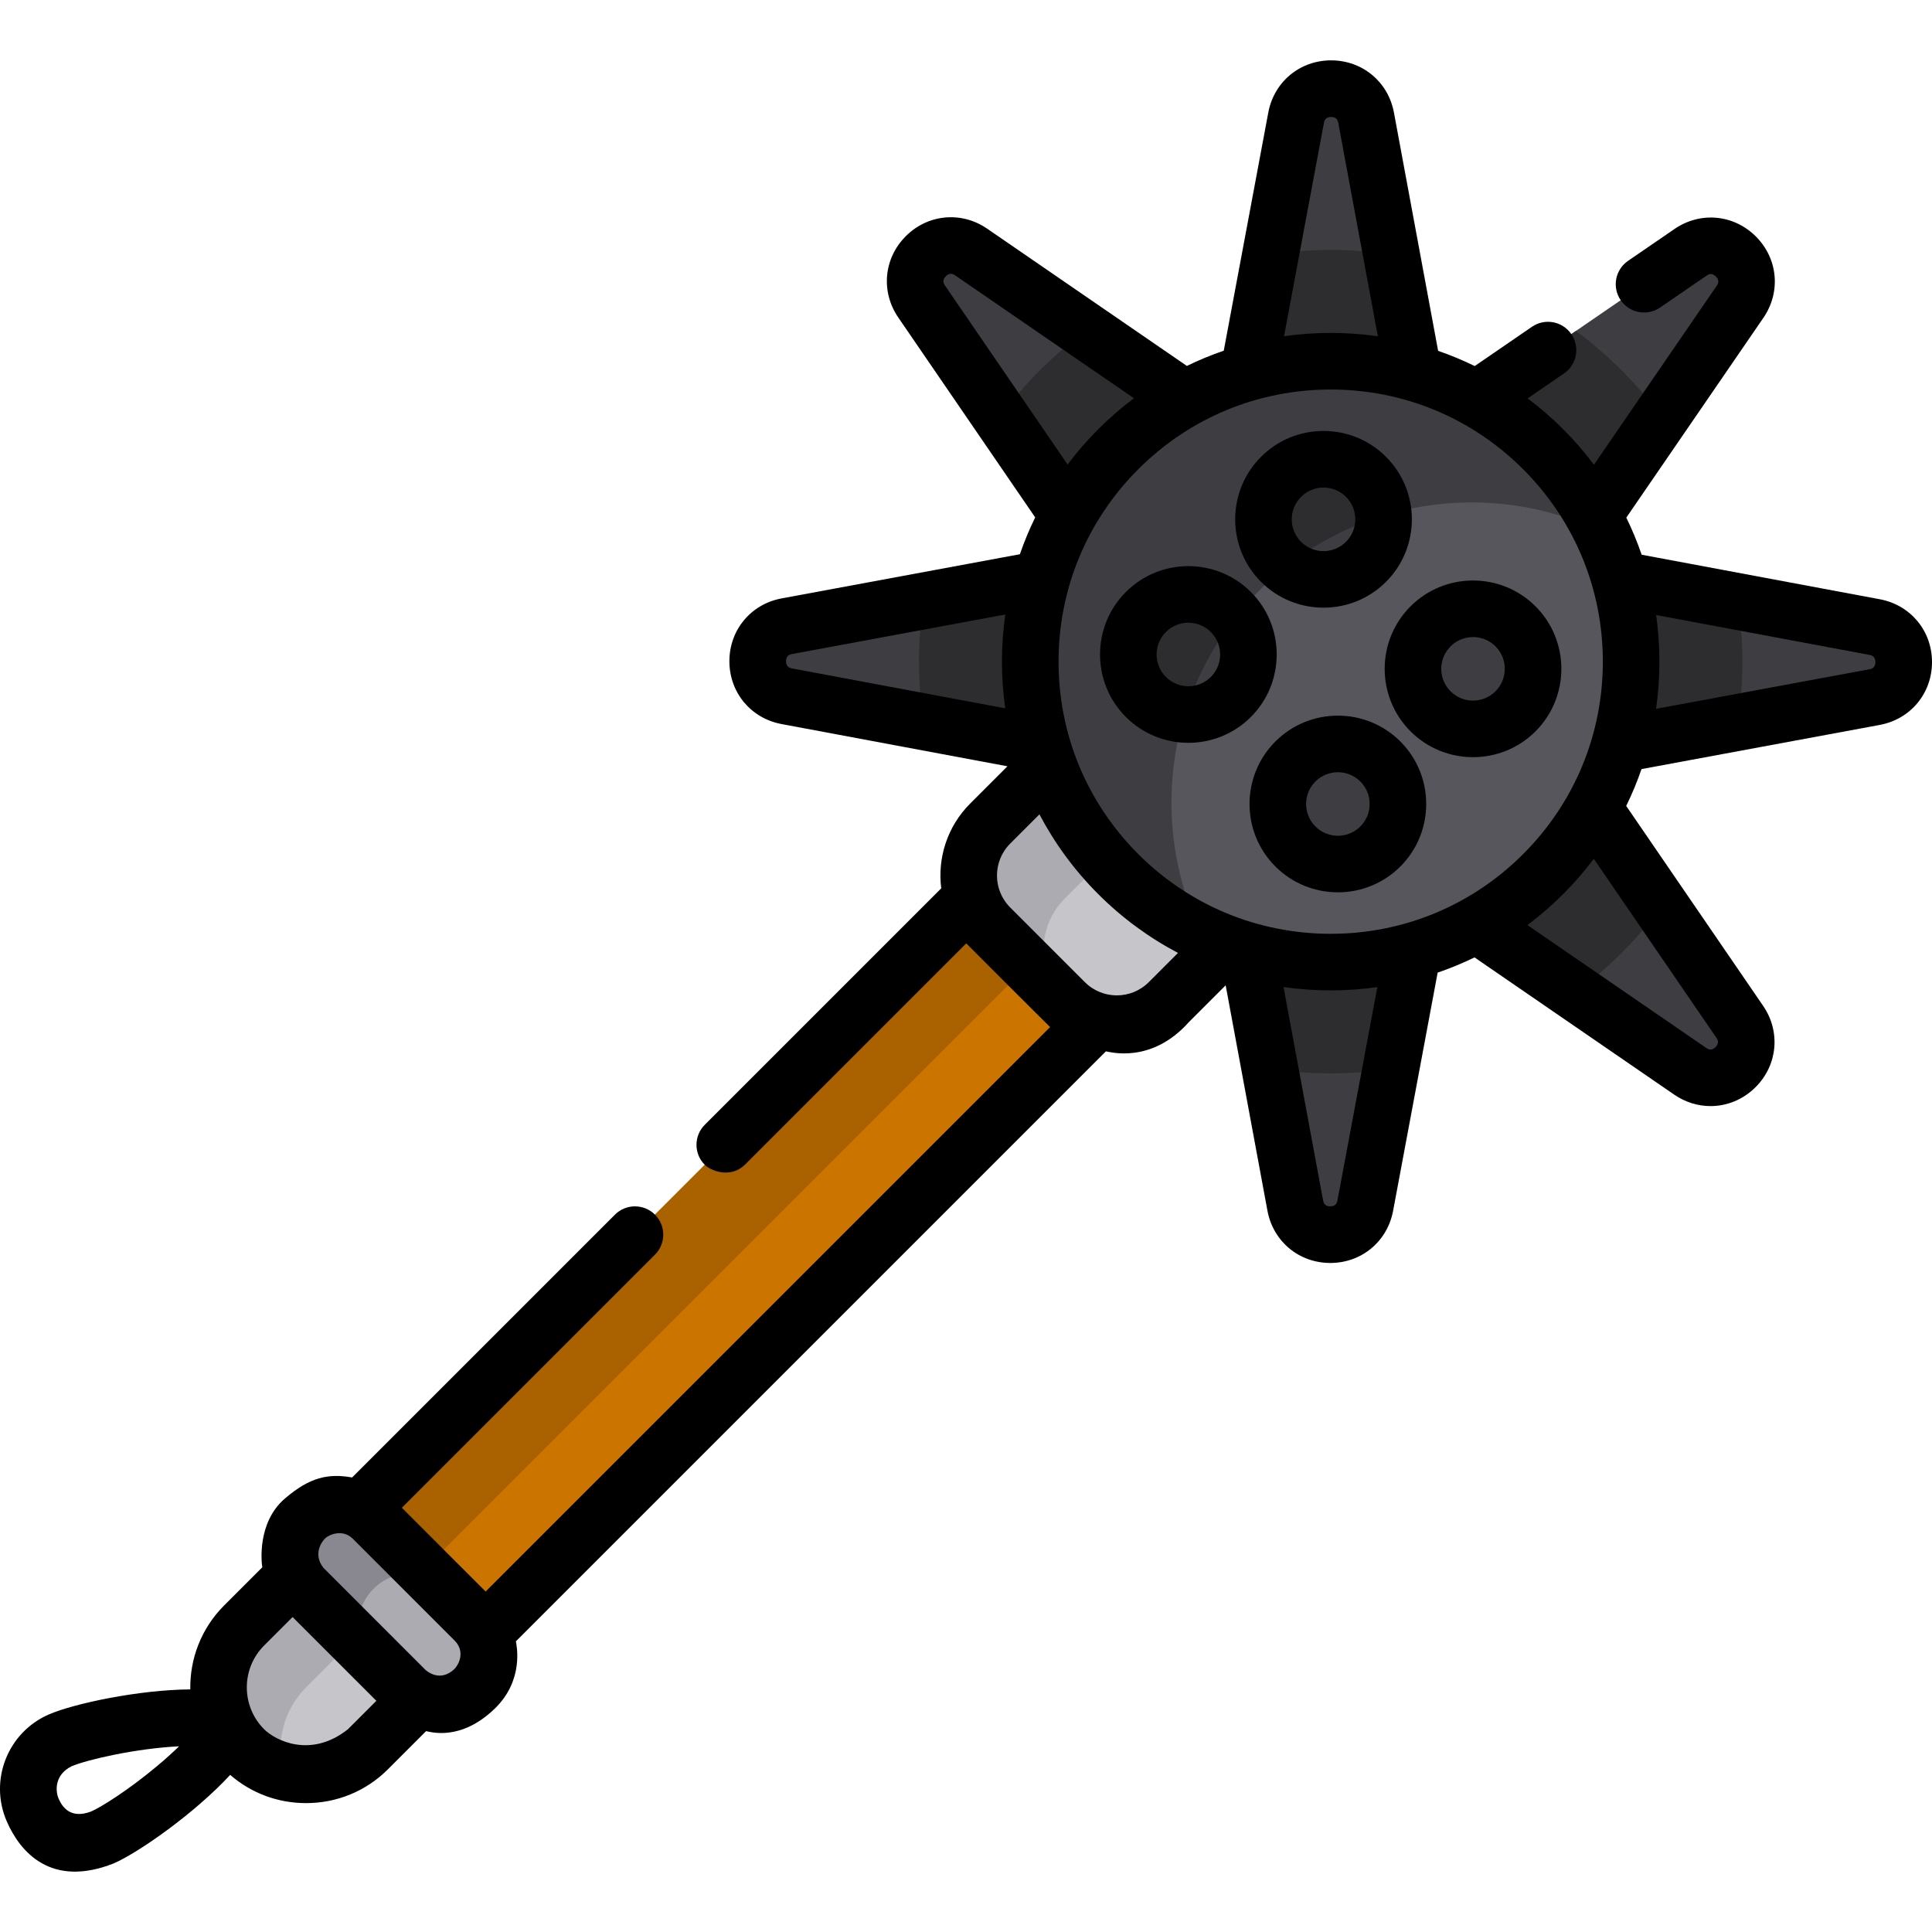 <?xml version="1.0" encoding="iso-8859-1"?>
<!-- Generator: Adobe Illustrator 19.0.0, SVG Export Plug-In . SVG Version: 6.00 Build 0)  -->
<svg version="1.1" id="Capa_1" xmlns="http://www.w3.org/2000/svg" xmlns:xlink="http://www.w3.org/1999/xlink" x="0px" y="0px"
	 viewBox="0 0 512 512" style="enable-background:new 0 0 512 512;" xml:space="preserve">
<path style="fill:#CC7400;" d="M270.993,224.473L64.697,430.769c-9.022,9.022-9.022,23.785,0,32.807l0,0
	c9.022,9.022,23.785,9.022,32.807,0L303.8,257.28L270.993,224.473z"/>
<path style="fill:#AA6100;" d="M81.101,447.172l206.295-206.295l-16.403-16.403L64.697,430.769c-9.022,9.022-9.022,23.785,0,32.807
	l0,0c2.986,2.986,6.605,4.962,10.432,5.971C73.089,461.81,75.065,453.208,81.101,447.172z"/>
<path style="fill:#C6C5CA;" d="M282.207,265.591l-19.803-19.803c-7.569-7.569-7.569-19.955,0-27.525l9.681-9.681
	c7.569-7.569,19.955-7.569,27.525,0l19.803,19.803c7.569,7.569,7.569,19.955,0,27.525l-9.681,9.681
	C302.162,273.16,289.776,273.16,282.207,265.591z"/>
<path style="fill:#ACABB1;" d="M282.214,238.073l9.681-9.681c7.568-7.568,19.952-7.569,27.521-0.003
	c-0.001-0.001-0.002-0.002-0.003-0.004l-19.803-19.803c-7.569-7.569-19.955-7.569-27.525,0l-9.681,9.681
	c-7.569,7.569-7.569,19.955,0,27.525l19.803,19.803c0.001,0.001,0.003,0.002,0.004,0.003
	C274.645,258.024,274.645,245.641,282.214,238.073z"/>
<path style="fill:#C6C5CA;" d="M87.217,408.249l-22.52,22.52c-9.022,9.022-9.022,23.785,0,32.807l0,0
	c9.022,9.022,23.785,9.022,32.807,0l22.52-22.52L87.217,408.249z"/>
<g>
	<path style="fill:#ACABB1;" d="M75.13,469.547c-2.041-7.737-0.065-16.339,5.971-22.375l22.52-22.52l-16.403-16.403l-22.52,22.52
		c-9.022,9.022-9.022,23.785,0,32.807C67.683,466.562,71.303,468.537,75.13,469.547z"/>
	<path style="fill:#ACABB1;" d="M107.496,447.884l-27.108-27.108c-4.931-4.931-4.931-13.001,0-17.933l0.417-0.417
		c4.931-4.931,13.001-4.931,17.933,0l27.108,27.108c4.931,4.931,4.931,13.001,0,17.933l-0.417,0.417
		C120.497,452.816,112.428,452.816,107.496,447.884z"/>
</g>
<path style="fill:#898890;" d="M98.808,421.263l0.417-0.417c4.931-4.931,13.001-4.932,17.933,0l-18.42-18.419
	c-4.931-4.931-13.001-4.931-17.933,0l-0.417,0.417c-4.931,4.931-4.931,13.001,0,17.933l18.419,18.419
	C93.877,434.264,93.877,426.195,98.808,421.263z"/>
<g>
	<path style="fill:#3E3D42;" d="M343.483,31.199l-17.03,91.066l52.472,0.041l-16.888-91.092
		C360.131,20.933,345.405,20.922,343.483,31.199z"/>
	<path style="fill:#3E3D42;" d="M343.259,319.481l-16.888-91.092l52.472,0.041l-17.03,91.066
		C359.891,329.773,345.165,329.761,343.259,319.481z"/>
	<path style="fill:#3E3D42;" d="M244.239,79.9l52.351,76.435l37.132-37.074l-76.353-52.47
		C248.752,60.868,238.331,71.273,244.239,79.9z"/>
	<path style="fill:#3E3D42;" d="M447.927,283.904l-76.353-52.47l37.132-37.074l52.351,76.435
		C466.965,279.421,456.544,289.826,447.927,283.904z"/>
	<path style="fill:#3E3D42;" d="M208.5,184.512l91.066,17.03l0.041-52.472l-91.092,16.888
		C198.234,167.864,198.222,182.59,208.5,184.512z"/>
	<path style="fill:#3E3D42;" d="M496.782,184.736l-91.092,16.888l0.041-52.472l91.066,17.03
		C507.073,168.104,507.062,182.83,496.782,184.736z"/>
	<path style="fill:#3E3D42;" d="M448.011,66.864l-76.394,52.411l37.103,37.103l52.411-76.394
		C467.046,71.362,456.633,60.949,448.011,66.864z"/>
</g>
<g>
	<path style="fill:#2D2D30;" d="M417.639,87.701l-46.022,31.574l37.103,37.103l31.574-46.022
		c-3.152-4.245-6.646-8.313-10.494-12.161C425.953,94.347,421.884,90.853,417.639,87.701z"/>
	<path style="fill:#2D2D30;" d="M460.579,159.389l-54.869-10.216v52.472l54.869-10.216c0.773-5.23,1.179-10.578,1.179-16.019
		C461.758,169.967,461.352,164.619,460.579,159.389z"/>
	<path style="fill:#2D2D30;" d="M440.25,240.353l-31.574-46.022l-37.103,37.103l46.022,31.574
		c4.245-3.152,8.313-6.646,12.161-10.494C433.604,248.666,437.099,244.598,440.25,240.353z"/>
	<path style="fill:#2D2D30;" d="M368.606,283.278l10.216-54.869H326.35l10.216,54.869c5.23,0.773,10.578,1.179,16.019,1.179
		S363.376,284.051,368.606,283.278z"/>
	<path style="fill:#2D2D30;" d="M244.717,191.305l54.869,10.216V149.05l-54.869,10.216c-0.773,5.23-1.179,10.578-1.179,16.019
		S243.944,186.075,244.717,191.305z"/>
	<path style="fill:#2D2D30;" d="M265.046,110.341l31.574,46.022l37.103-37.103l-46.022-31.574
		c-4.245,3.152-8.314,6.646-12.161,10.494S268.197,106.097,265.046,110.341z"/>
	<path style="fill:#2D2D30;" d="M336.69,67.416l-10.216,54.869h52.472L368.73,67.416c-5.23-0.773-10.578-1.179-16.019-1.179
		S341.92,66.643,336.69,67.416z"/>
</g>
<circle style="fill:#57565C;" cx="352.648" cy="175.35" r="79.62"/>
<g>
	<path style="fill:#3E3D42;" d="M333.75,156.449c24.536-24.536,61.095-29.694,90.705-15.507
		c-3.792-7.914-8.949-15.338-15.507-21.895c-31.094-31.094-81.507-31.094-112.601,0s-31.094,81.507,0,112.601
		c6.558,6.558,13.981,11.716,21.895,15.507C304.056,217.544,309.214,180.985,333.75,156.449z"/>
	<circle style="fill:#3E3D42;" cx="350.748" cy="137.63" r="15.922"/>
	<circle style="fill:#3E3D42;" cx="390.368" cy="177.25" r="15.922"/>
	<circle style="fill:#3E3D42;" cx="314.928" cy="173.44" r="15.922"/>
</g>
<g>
	<path style="fill:#2D2D30;" d="M339.488,126.371c-6.218,6.218-6.218,16.299,0,22.517c0.444,0.444,0.913,0.848,1.394,1.229
		c7.849-6.177,16.593-10.655,25.741-13.46c-0.228-3.744-1.756-7.425-4.617-10.286C355.787,120.153,345.706,120.153,339.488,126.371z
		"/>
	<path style="fill:#2D2D30;" d="M303.672,162.187c-6.218,6.218-6.218,16.299,0,22.517c2.861,2.861,6.541,4.389,10.286,4.617
		c2.805-9.148,7.284-17.892,13.461-25.741c-0.381-0.481-0.784-0.949-1.229-1.394C319.971,155.969,309.89,155.969,303.672,162.187z"
		/>
</g>
<circle style="fill:#3E3D42;" cx="354.548" cy="213.06" r="15.922"/>
<path d="M350.746,161.041c5.998,0,11.996-2.283,16.563-6.849c9.132-9.133,9.132-23.992,0-33.124
	c-4.424-4.424-10.306-6.86-16.563-6.86c-6.256,0-12.138,2.436-16.563,6.86c-9.132,9.132-9.132,23.991,0.001,33.125
	C338.751,158.758,344.749,161.041,350.746,161.041z M344.79,131.675c1.592-1.591,3.707-2.467,5.956-2.467
	c2.25,0,4.364,0.876,5.955,2.467c3.284,3.284,3.284,8.627,0,11.911c-3.282,3.284-8.626,3.284-11.91,0
	C341.507,140.301,341.507,134.958,344.79,131.675z"/>
<path d="M373.803,160.687c-9.131,9.132-9.131,23.992,0,33.124c4.566,4.566,10.563,6.849,16.563,6.849
	c5.997,0,11.996-2.284,16.562-6.849h0.001c9.131-9.132,9.131-23.992-0.001-33.125C397.794,151.554,382.936,151.555,373.803,160.687z
	 M396.32,171.293c3.284,3.284,3.283,8.627,0.001,11.911c-3.285,3.284-8.628,3.283-11.911,0c-3.284-3.284-3.284-8.627,0-11.911
	c1.642-1.642,3.798-2.462,5.955-2.462C392.521,168.831,394.679,169.652,396.32,171.293z"/>
<path d="M331.493,156.883c-9.133-9.132-23.99-9.132-33.125,0c-9.131,9.132-9.131,23.992,0.001,33.125
	c4.566,4.566,10.564,6.849,16.562,6.849c5.998,0,11.996-2.283,16.563-6.849C340.624,180.875,340.624,166.016,331.493,156.883z
	 M320.886,179.401c-3.283,3.283-8.627,3.284-11.91,0c-3.284-3.284-3.284-8.627-0.001-11.911c1.643-1.642,3.8-2.463,5.956-2.463
	c2.157,0,4.313,0.821,5.955,2.462C324.17,170.774,324.17,176.117,320.886,179.401z"/>
<path d="M337.987,196.502c-9.131,9.132-9.131,23.992,0,33.124c4.566,4.566,10.563,6.849,16.563,6.849
	c5.997,0,11.996-2.284,16.562-6.849h0.001c9.131-9.132,9.131-23.992-0.001-33.125C361.978,187.37,347.12,187.37,337.987,196.502z
	 M360.506,219.02c-3.286,3.285-8.629,3.283-11.911,0c-3.284-3.284-3.284-8.627,0-11.911c1.642-1.642,3.798-2.462,5.955-2.462
	c2.156,0,4.313,0.821,5.955,2.462C363.789,210.392,363.788,215.736,360.506,219.02z"/>
<path d="M498.175,158.81l-63.119-11.803c-1.152-3.359-2.509-6.64-4.067-9.831l36.326-52.949c4.688-6.833,3.87-15.698-1.989-21.557
	c-5.86-5.86-14.726-6.677-21.559-1.991l-12.321,8.454c-3.415,2.344-4.284,7.012-1.941,10.428c2.344,3.414,7.011,4.285,10.428,1.941
	l12.32-8.454c0.363-0.249,1.327-0.911,2.466,0.228c1.138,1.138,0.477,2.102,0.228,2.465l-32.531,47.418
	c-2.477-3.297-5.196-6.447-8.163-9.415c-2.968-2.968-6.118-5.687-9.416-8.164l9.638-6.612c3.415-2.343,4.284-7.012,1.941-10.427
	c-2.345-3.416-7.012-4.286-10.428-1.942l-15.169,10.407c-3.15-1.538-6.389-2.882-9.703-4.025l-11.705-63.135
	c-1.511-8.148-8.353-13.843-16.64-13.85c-0.005,0-0.009,0-0.014,0c-8.279,0-15.124,5.683-16.646,13.824l-11.803,63.118
	c-3.338,1.145-6.6,2.491-9.772,4.037l-52.919-36.366c-6.828-4.692-15.694-3.882-21.559,1.973s-6.689,14.719-2.007,21.556
	l36.285,52.978c-1.551,3.169-2.905,6.427-4.055,9.763l-63.135,11.704c-8.148,1.511-13.843,8.354-13.85,16.64
	c-0.006,8.287,5.679,15.138,13.823,16.661l59.87,11.196c-0.069,0.068-0.141,0.131-0.21,0.199l-9.681,9.681
	c-6.12,6.12-8.67,14.475-7.664,22.463l-62.662,62.662c-2.929,2.929-2.929,7.678,0,10.606c1.465,1.464,6.675,3.789,10.607,0
	l58.69-58.69c0.332,0.37,21.748,21.767,22.221,22.179L128.696,421.778l-22.2-22.2l67.077-67.077c2.929-2.929,2.929-7.678,0-10.606
	c-2.93-2.929-7.678-2.929-10.607,0l-69.652,69.652c-6.274-1.11-11.165-0.121-17.811,5.578c-7.446,6.385-6.193,17.066-5.99,18.223
	l-10.118,10.119c-6.119,6.12-9.102,14.202-8.963,22.24c-13.697,0.095-30.931,3.784-37.5,6.647
	c-10.899,4.75-15.884,17.436-11.134,28.335c3.53,8.099,11.702,17.704,28.335,11.134c6.682-2.912,21.498-13.323,30.872-23.456
	c5.566,4.832,12.619,7.477,20.097,7.477c8.218,0,15.927-3.184,21.706-8.963l10.114-10.114c1.171,0.207,9.209,2.76,18.227-5.994
	c7.736-7.509,5.777-16.649,5.574-17.806L293.07,278.62c0.964,0.103,11.979,3.438,21.966-7.724l9.68-9.68
	c0.033-0.033,0.063-0.068,0.096-0.1l11.074,59.734c1.511,8.148,8.354,13.843,16.64,13.849c0.005,0,0.009,0,0.014,0
	c8.279,0,15.124-5.683,16.646-13.823l11.803-63.118c3.338-1.145,6.599-2.491,9.771-4.036l52.919,36.366
	c2.966,2.038,6.314,3.038,9.636,3.038c4.327,0,8.605-1.698,11.924-5.011c5.863-5.855,6.688-14.719,2.006-21.556l-36.285-52.978
	c1.551-3.169,2.905-6.427,4.055-9.763l63.135-11.705c8.147-1.51,13.843-8.353,13.85-16.639
	C512.007,167.188,506.32,160.333,498.175,158.81z M41.511,468.125c-7.56,6.312-14.711,10.786-17.373,11.946
	c-5.307,1.988-7.552-0.992-8.591-3.376c-0.94-2.156-1.049-6.352,3.376-8.591c3.959-1.725,17.043-4.758,28.532-5.314
	C45.825,464.38,43.861,466.163,41.511,468.125z M70.001,458.273c-6.121-6.121-6.121-16.08,0-22.201l7.538-7.538l22.201,22.201
	l-7.539,7.538C82.344,466.083,72.947,461.219,70.001,458.273z M120.542,442.164c0,0-3.384,3.964-7.742,0.417l-27.108-27.108
	c-3.224-4.204,0.418-7.743,0.418-7.743c1.01-1.01,4.611-2.62,7.325,0l27.107,27.107
	C123.362,437.752,121.511,441.195,120.542,442.164z M424.769,175.347c0,19.264-7.502,37.375-21.124,50.997
	c-13.621,13.622-31.732,21.124-50.997,21.124c-19.264,0-37.375-7.502-50.996-21.124c-13.622-13.622-21.124-31.733-21.124-50.997
	s7.502-37.375,21.124-50.997c13.621-13.622,31.732-21.124,50.996-21.124c19.265,0,37.376,7.502,50.997,21.124
	C417.267,137.972,424.769,156.083,424.769,175.347z M350.855,32.577c0.081-0.432,0.296-1.581,1.902-1.581c0.001,0,0.002,0,0.003,0
	c1.608,0.001,1.822,1.151,1.902,1.584l10.482,56.539c-4.105-0.586-8.278-0.893-12.498-0.893c-4.174,0-8.301,0.303-12.363,0.877
	L350.855,32.577z M250.427,75.662c-0.248-0.363-0.909-1.328,0.229-2.465c1.141-1.137,2.103-0.474,2.465-0.225l47.391,32.567
	c-3.317,2.488-6.484,5.221-9.468,8.205c-2.952,2.952-5.656,6.085-8.122,9.362L250.427,75.662z M208.298,175.235
	c0.002-1.609,1.151-1.823,1.584-1.903l56.539-10.482c-0.586,4.104-0.893,8.277-0.893,12.497c0,4.175,0.303,8.302,0.877,12.363
	l-56.525-10.571C209.446,177.059,208.297,176.844,208.298,175.235z M287.511,260.288l-19.803-19.803
	c-4.665-4.665-4.665-12.254,0-16.918l7.754-7.754c4.044,7.692,9.262,14.818,15.582,21.138s13.446,11.538,21.138,15.583l-7.753,7.754
	C299.765,264.951,292.175,264.952,287.511,260.288z M354.44,318.117c-0.081,0.432-0.296,1.58-1.902,1.58h-0.002
	c-1.609-0.001-1.823-1.151-1.903-1.583l-10.482-56.539c4.104,0.586,8.276,0.893,12.497,0.893c4.175,0,8.302-0.303,12.364-0.877
	L354.44,318.117z M454.869,275.033c0.248,0.363,0.909,1.328-0.229,2.464c-1.14,1.138-2.102,0.475-2.465,0.226l-47.391-32.567
	c3.317-2.488,6.484-5.221,9.469-8.205c2.952-2.952,5.656-6.085,8.122-9.362L454.869,275.033z M495.414,177.362l-56.539,10.482
	c0.586-4.104,0.893-8.276,0.893-12.496c0-4.175-0.303-8.302-0.877-12.364l56.525,10.571c0.433,0.081,1.582,0.296,1.581,1.905
	C496.997,177.069,495.847,177.281,495.414,177.362z"/>
<g>
</g>
<g>
</g>
<g>
</g>
<g>
</g>
<g>
</g>
<g>
</g>
<g>
</g>
<g>
</g>
<g>
</g>
<g>
</g>
<g>
</g>
<g>
</g>
<g>
</g>
<g>
</g>
<g>
</g>
</svg>
